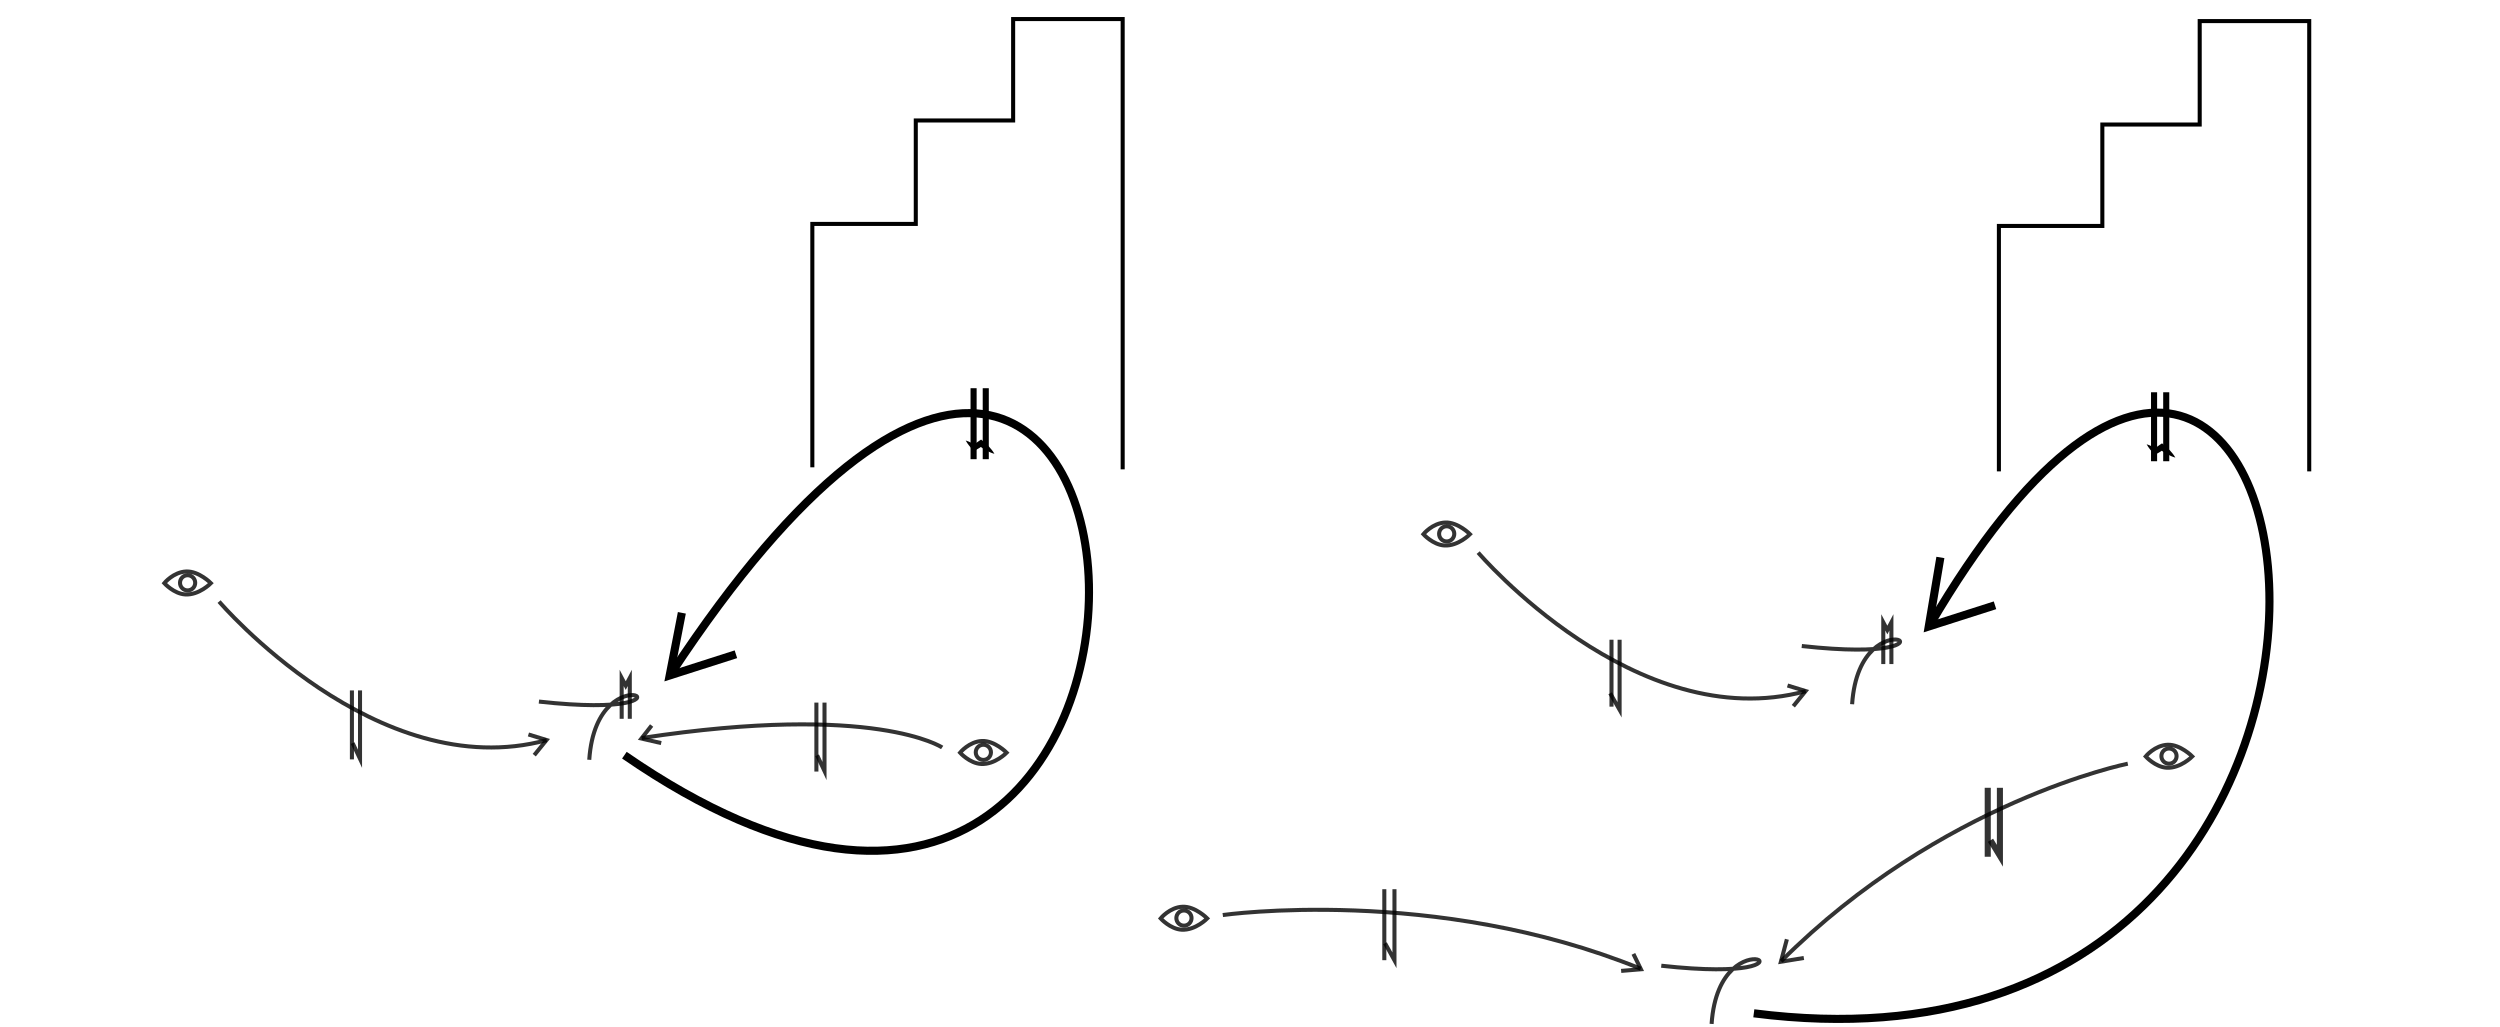 <?xml version="1.0" encoding="utf-8"?>
<!-- Generator: Adobe Illustrator 16.0.0, SVG Export Plug-In . SVG Version: 6.00 Build 0)  -->
<!DOCTYPE svg PUBLIC "-//W3C//DTD SVG 1.1//EN" "http://www.w3.org/Graphics/SVG/1.1/DTD/svg11.dtd">
<svg version="1.1" id="Calque_1" xmlns="http://www.w3.org/2000/svg" xmlns:xlink="http://www.w3.org/1999/xlink" x="0px" y="0px"
	 width="1232.555px" height="506.396px" viewBox="0 -115.396 1232.555 506.396"
	 enable-background="new 0 -115.396 1232.555 506.396" xml:space="preserve">
<path opacity="0.8" fill="none" stroke="#000000" stroke-width="2" stroke-miterlimit="10" d="M108.015,181.19
	c0,0,77.682,90.977,161.487,68.322"/>
<path opacity="0.8" fill="none" stroke="#000000" stroke-width="2" stroke-miterlimit="10" d="M103.982,172.118
	c0,0-5.81,5.951-12.635,5.557C85.722,177.349,81,172.118,81,172.118s4.481-5.518,10.846-5.754
	C98.086,166.133,103.982,172.118,103.982,172.118z"/>
<circle opacity="0.8" fill="none" stroke="#000000" stroke-width="2" stroke-miterlimit="10" cx="92.491" cy="171.946" r="3.744"/>
<path opacity="0.8" fill="none" stroke="#000000" stroke-width="3" stroke-miterlimit="10" d="M435.95,186.736"/>
<line opacity="0.8" fill="none" stroke="#000000" stroke-width="2" stroke-miterlimit="10" x1="173.5" y1="225" x2="173.5" y2="259"/>
<polyline opacity="0.8" fill="none" stroke="#000000" stroke-width="2" stroke-miterlimit="10" points="173.857,250.961 
	177.5,258.702 177.5,225 "/>
<polyline opacity="0.8" fill="none" stroke="#000000" stroke-width="2" stroke-miterlimit="10" points="260.526,246.708 
	269.444,249.448 263.389,256.922 "/>
<polyline fill="none" stroke="#000000" stroke-width="2" stroke-miterlimit="10" points="400.5,115 400.5,-5 451.5,-5 451.5,-56 
	499.5,-56 499.5,-106 553.5,-106 553.5,116 "/>
<path opacity="0.8" fill="none" stroke="#000000" stroke-width="2" stroke-miterlimit="10" d="M464.503,253.136
	c0,0-32.964-22.194-148.167-4.663"/>
<polyline opacity="0.8" fill="none" stroke="#000000" stroke-width="2" stroke-miterlimit="10" points="325.99,250.964 
	316.235,248.721 321.27,242.297 "/>
<path opacity="0.8" fill="none" stroke="#000000" stroke-width="2" stroke-miterlimit="10" d="M496.307,255.69
	c0,0-5.809,5.95-12.634,5.556c-5.626-0.325-10.348-5.556-10.348-5.556s4.481-5.519,10.846-5.755
	C490.411,249.705,496.307,255.69,496.307,255.69z"/>
<circle opacity="0.8" fill="none" stroke="#000000" stroke-width="2" stroke-miterlimit="10" cx="484.816" cy="255.519" r="3.744"/>
<line opacity="0.8" fill="none" stroke="#000000" stroke-width="2" stroke-miterlimit="10" x1="402.5" y1="231" x2="402.5" y2="265"/>
<polyline opacity="0.8" fill="none" stroke="#000000" stroke-width="2" stroke-miterlimit="10" points="402.857,256.979 
	406.5,264.737 406.5,231 "/>
<path fill="none" stroke="#000000" stroke-width="4" stroke-miterlimit="10" d="M307.837,256.922
	c321.489,221.854,281.561-433.163,23.003-40.177"/>
<polyline fill="none" stroke="#000000" stroke-width="4" stroke-miterlimit="10" points="362.824,207.166 330.165,217.612 
	336.167,186.736 "/>
<line fill="none" stroke="#000000" stroke-width="3" stroke-miterlimit="10" x1="480" y1="76" x2="480" y2="111"/>
<line fill="none" stroke="#000000" stroke-width="3" stroke-miterlimit="10" x1="486" y1="111" x2="486" y2="76"/>
<g>
	<path d="M476.111,101.772c0.978,0.283,1.856,0.685,2.717,1.109c0.854,0.432,1.669,0.913,2.454,1.429l-1.582-0.07
		c0.979-0.836,2.008-1.6,3.075-2.307l0.926-0.614l0.833,0.669c1.097,0.88,2.14,1.83,3.111,2.869
		c0.483,0.523,0.953,1.065,1.394,1.644c0.437,0.583,0.869,1.171,1.232,1.849c-0.746-0.187-1.422-0.463-2.095-0.743
		c-0.668-0.286-1.309-0.608-1.934-0.949c-1.246-0.688-2.421-1.468-3.543-2.315l1.758,0.056c-1.047,0.736-2.134,1.416-3.27,2.023
		l-0.992,0.531l-0.59-0.601c-0.659-0.67-1.29-1.375-1.88-2.13C477.144,103.459,476.578,102.676,476.111,101.772z"/>
</g>
<path opacity="0.8" fill="none" stroke="#000000" stroke-width="2" stroke-miterlimit="10" d="M728.771,157.048
	c0,0,77.683,90.975,161.486,68.322"/>
<path opacity="0.8" fill="none" stroke="#000000" stroke-width="2" stroke-miterlimit="10" d="M724.738,147.975
	c0,0-5.811,5.952-12.636,5.557c-5.624-0.326-10.347-5.557-10.347-5.557s4.48-5.518,10.846-5.753
	C718.842,141.99,724.738,147.975,724.738,147.975z"/>
<circle opacity="0.8" fill="none" stroke="#000000" stroke-width="2" stroke-miterlimit="10" cx="713.247" cy="147.804" r="3.744"/>
<path opacity="0.8" fill="none" stroke="#000000" stroke-width="4" stroke-miterlimit="10" d="M1020.491,188.594"/>
<path opacity="0.8" fill="none" stroke="#000000" stroke-width="2" stroke-miterlimit="10" d="M912.195,231.035"/>
<path opacity="0.8" fill="none" stroke="#000000" stroke-width="2" stroke-miterlimit="10" d="M937.102,201.115"/>
<line opacity="0.8" fill="none" stroke="#000000" stroke-width="2" stroke-miterlimit="10" x1="794.5" y1="200" x2="794.5" y2="233"/>
<polyline opacity="0.8" fill="none" stroke="#000000" stroke-width="2" stroke-miterlimit="10" points="793.857,226.387 
	798.5,234.56 798.5,200 "/>
<polyline opacity="0.8" fill="none" stroke="#000000" stroke-width="2" stroke-miterlimit="10" points="881.281,222.565 
	890.199,225.306 884.145,232.78 "/>
<polyline fill="none" stroke="#000000" stroke-width="2" stroke-miterlimit="10" points="985.5,117 985.5,-4 1036.5,-4 1036.5,-54 
	1084.5,-54 1084.5,-105 1138.5,-105 1138.5,117 "/>
<path opacity="0.8" fill="none" stroke="#000000" stroke-width="2" stroke-miterlimit="10" d="M602.862,335.74
	c0,0,104.697-14.824,206.044,26.483"/>
<polyline opacity="0.8" fill="none" stroke="#000000" stroke-width="2" stroke-miterlimit="10" points="799.257,363.284 
	809.007,362.471 805.293,354.887 "/>
<path opacity="0.8" fill="none" stroke="#000000" stroke-width="2" stroke-miterlimit="10" d="M1049.046,261.12
	c0,0-91.931,18.475-170.918,97.389"/>
<polyline opacity="0.8" fill="none" stroke="#000000" stroke-width="2" stroke-miterlimit="10" points="889.329,356.899 
	878.026,358.756 880.971,347.689 "/>
<path opacity="0.8" fill="none" stroke="#000000" stroke-width="2" stroke-miterlimit="10" d="M595.201,337.405
	c0,0-5.81,5.951-12.636,5.556c-5.625-0.324-10.347-5.556-10.347-5.556s4.48-5.519,10.846-5.754
	C589.305,331.42,595.201,337.405,595.201,337.405z"/>
<circle opacity="0.8" fill="none" stroke="#000000" stroke-width="2" stroke-miterlimit="10" cx="583.71" cy="337.233" r="3.744"/>
<path opacity="0.8" fill="none" stroke="#000000" stroke-width="2" stroke-miterlimit="10" d="M1080.849,257.548
	c0,0-5.81,5.951-12.636,5.557c-5.623-0.326-10.346-5.557-10.346-5.557s4.48-5.52,10.846-5.756
	C1074.952,251.563,1080.849,257.548,1080.849,257.548z"/>
<path opacity="0.8" fill="none" stroke="#000000" stroke-width="2" stroke-miterlimit="10" d="M1073.103,257.377
	c0,2.066-1.677,3.743-3.745,3.743c-2.067,0-3.743-1.677-3.743-3.743c0-2.07,1.676-3.745,3.743-3.745
	C1071.426,253.632,1073.103,255.307,1073.103,257.377z"/>
<line opacity="0.8" fill="none" stroke="#000000" stroke-width="3" stroke-miterlimit="10" x1="980" y1="273" x2="980" y2="307"/>
<polyline opacity="0.8" fill="none" stroke="#000000" stroke-width="3" stroke-miterlimit="10" points="981.357,298.871 
	986,306.523 986,273 "/>
<line opacity="0.8" fill="none" stroke="#000000" stroke-width="2" stroke-miterlimit="10" x1="682.5" y1="323" x2="682.5" y2="358"/>
<polyline opacity="0.8" fill="none" stroke="#000000" stroke-width="2" stroke-miterlimit="10" points="682.855,349.639 
	687.5,358.06 687.5,323 "/>
<path fill="none" stroke="#000000" stroke-width="4" stroke-miterlimit="10" d="M864.671,384.187
	c367.021,46.971,281.94-524.097,86.926-191.585"/>
<polyline fill="none" stroke="#000000" stroke-width="4" stroke-miterlimit="10" points="983.58,183.022 950.92,193.468 
	956.651,159.441 "/>
<line fill="none" stroke="#000000" stroke-width="3" stroke-miterlimit="10" x1="1062" y1="78" x2="1062" y2="112"/>
<line fill="none" stroke="#000000" stroke-width="3" stroke-miterlimit="10" x1="1068" y1="112" x2="1068" y2="78"/>
<g>
	<path d="M1058.331,103.629c0.978,0.283,1.856,0.686,2.717,1.109c0.854,0.432,1.669,0.914,2.454,1.43l-1.582-0.07
		c0.979-0.836,2.008-1.6,3.075-2.308l0.926-0.614l0.833,0.669c1.097,0.88,2.14,1.83,3.112,2.869
		c0.483,0.523,0.952,1.065,1.394,1.644c0.436,0.584,0.869,1.172,1.232,1.85c-0.746-0.187-1.422-0.463-2.095-0.743
		c-0.669-0.286-1.309-0.608-1.935-0.949c-1.246-0.689-2.421-1.468-3.543-2.316l1.758,0.055c-1.047,0.736-2.134,1.417-3.27,2.024
		l-0.992,0.531l-0.59-0.601c-0.659-0.671-1.289-1.375-1.879-2.13C1059.363,105.316,1058.798,104.533,1058.331,103.629z"/>
</g>
<path opacity="0.8" fill="none" stroke="#000000" stroke-width="2" stroke-miterlimit="10" d="M265.7,230.496
	c89.278,9.898,28.611-27.633,24.816,28.701"/>
<polyline opacity="0.8" fill="none" stroke="#000000" stroke-width="2" stroke-miterlimit="10" points="310.5,239 310.5,218.835 
	308.5,222.609 306.5,218.835 306.5,239 "/>
<path opacity="0.8" fill="none" stroke="#000000" stroke-width="2" stroke-miterlimit="10" d="M888.313,203.104
	c89.278,9.896,28.611-27.634,24.817,28.7"/>
<polyline opacity="0.8" fill="none" stroke="#000000" stroke-width="2" stroke-miterlimit="10" points="932.5,212 932.5,191.441 
	930.5,195.217 928.5,191.441 928.5,212 "/>
<path opacity="0.8" fill="none" stroke="#000000" stroke-width="2" stroke-miterlimit="10" d="M819.041,360.724
	c89.277,9.897,28.61-27.633,24.816,28.7"/>
</svg>
